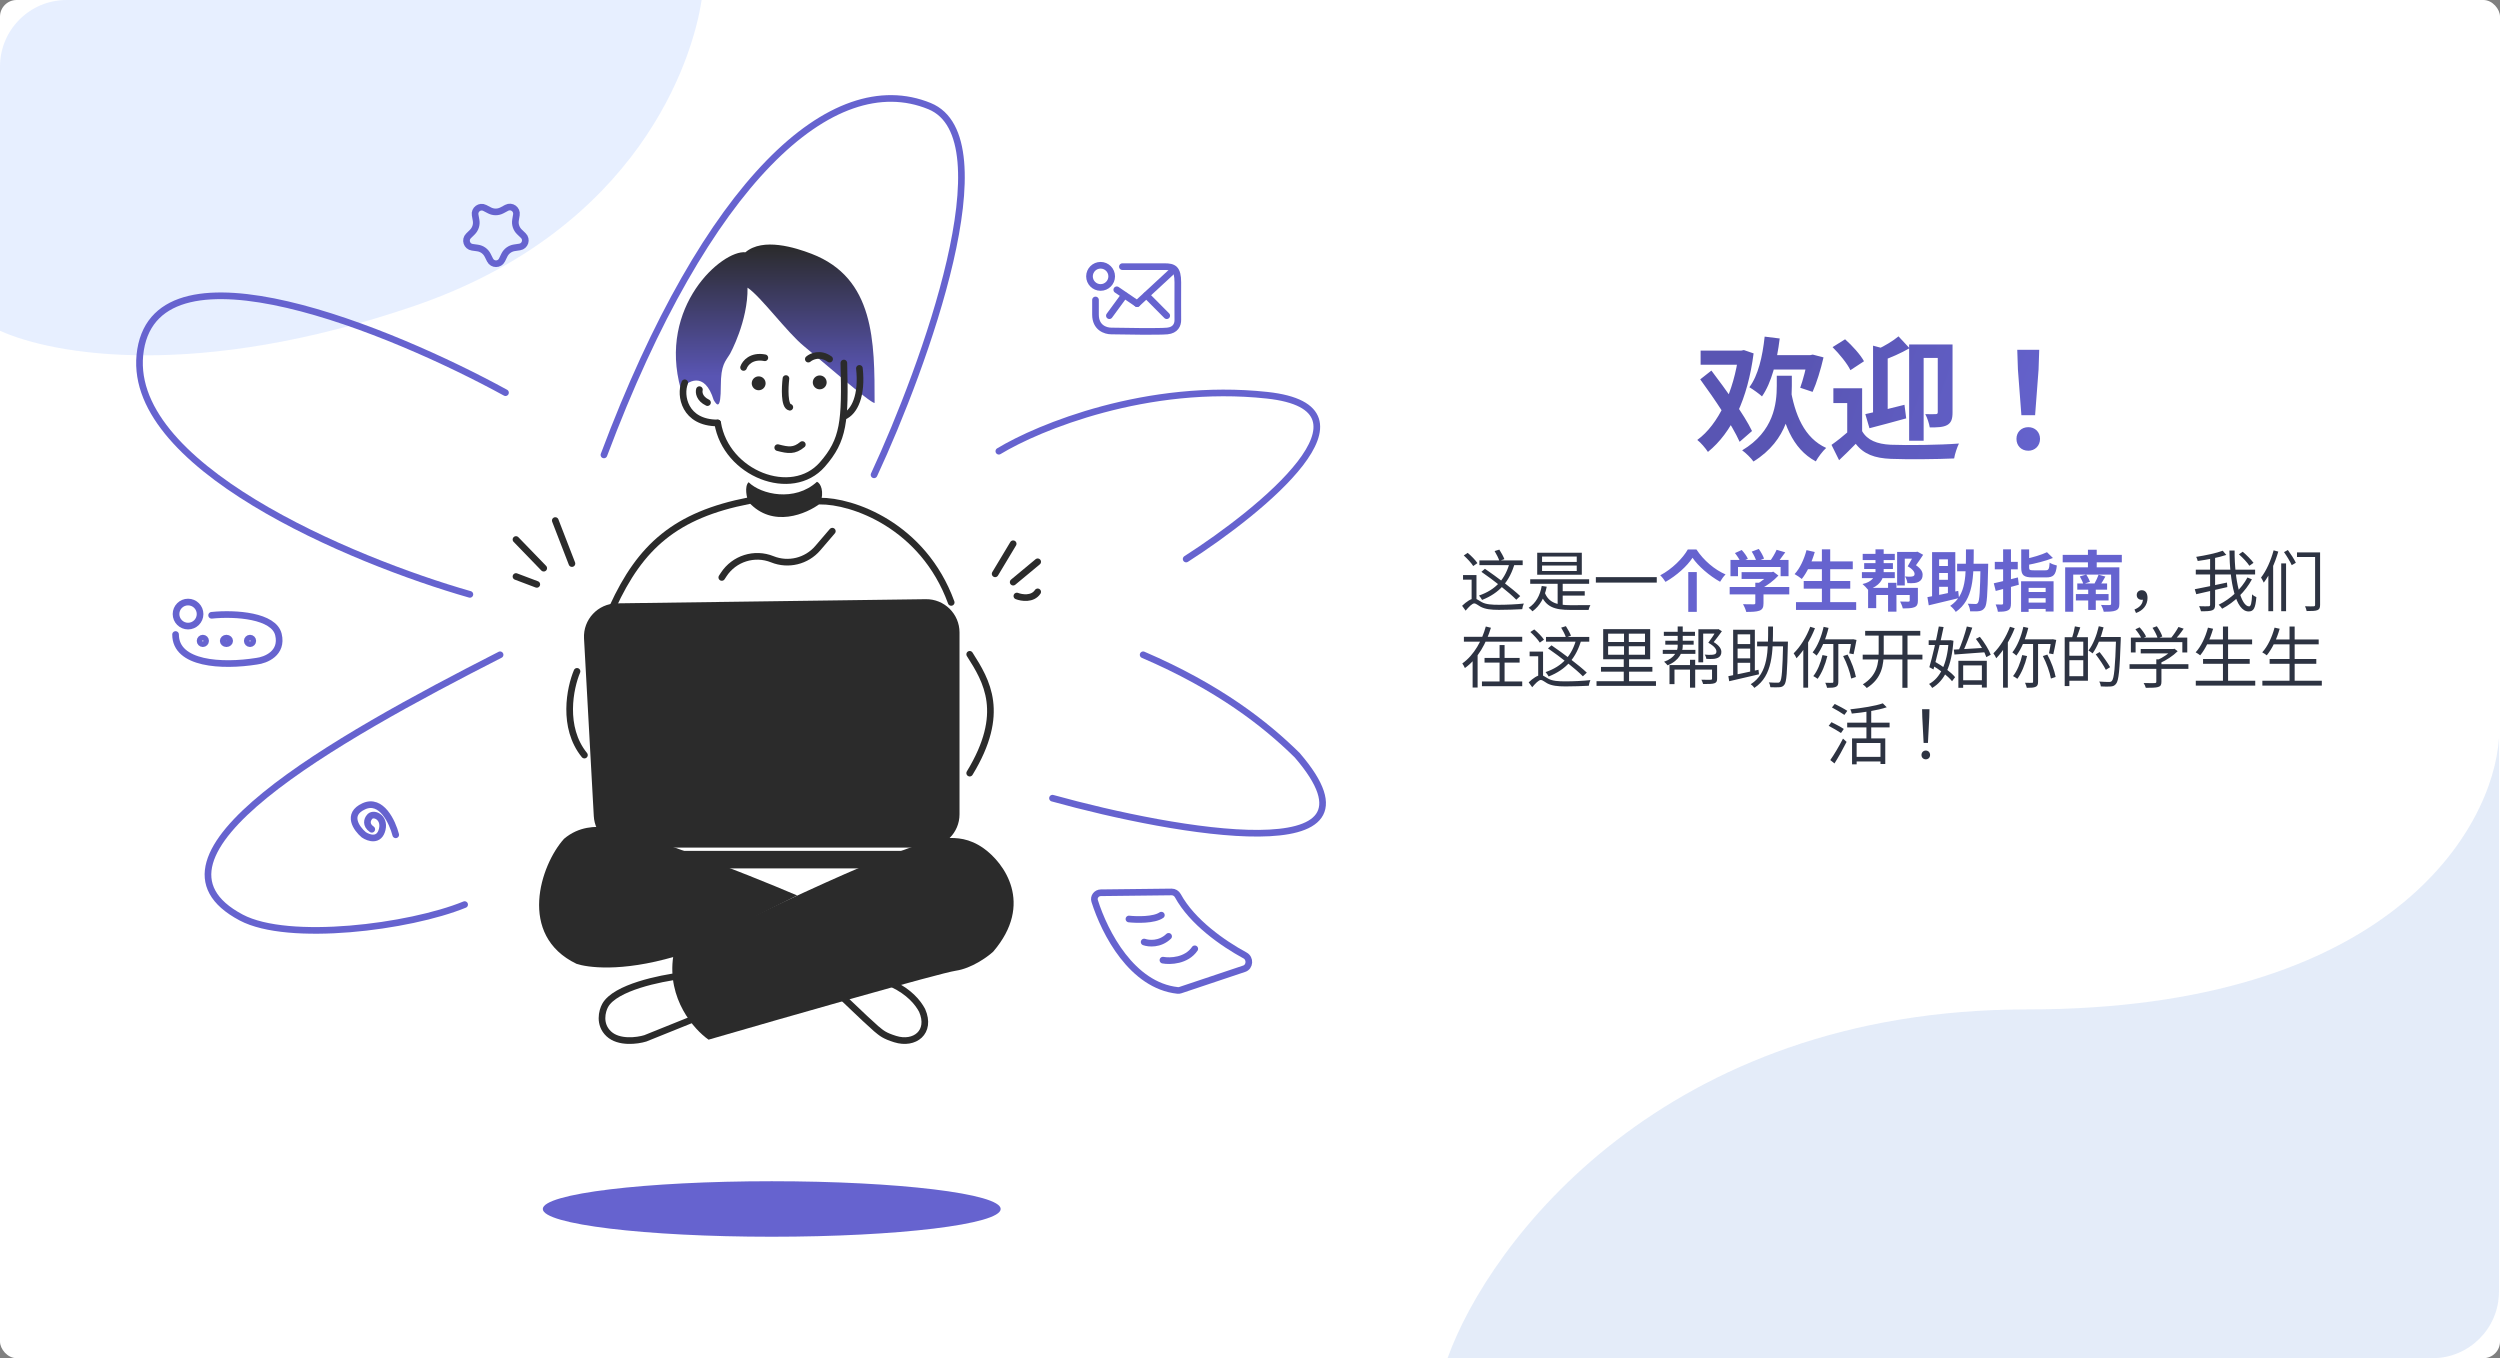 <svg width="751" height="408" viewBox="0 0 751 408" fill="none" xmlns="http://www.w3.org/2000/svg">
<rect x="0" y="0" width="751" height="408" fill="#808080" stroke="none"/>
<rect width="751" height="408" rx="5" fill="white"/>
<path opacity="0.2" fill-rule="evenodd" clip-rule="evenodd" d="M750.693 388.123C750.627 399.073 741.762 407.937 730.811 408H434.842C447.376 373.077 499.731 303.231 608.882 303.231C718.034 303.231 748.903 248.907 750.693 221.744V388.123Z" fill="#79A4E2"/>
<path opacity="0.2" fill-rule="evenodd" clip-rule="evenodd" d="M210.763 0C208.095 18.068 191.746 68.875 124.398 91.921C59.055 114.281 16.008 106.592 0.001 99.365L0.001 20C0.001 8.954 8.955 1.91169e-05 20 1.80705e-05L210.763 0Z" fill="#89AFFF"/>
<path d="M510.864 105.32H523.584V109.56H510.864V105.32ZM522.304 105.32H523.064L523.864 105.16L526.784 106.16C525.024 119.8 520.264 129.92 513.064 135.76C512.344 134.64 510.904 132.96 509.864 132.16C516.224 127.56 520.864 117.48 522.304 106.32V105.32ZM510.744 113.96L514.104 111.32C518.384 117 523.984 124.6 526.304 129.48L522.584 132.72C520.344 127.72 515.024 119.8 510.744 113.96ZM531.504 106.68H544.024V111H531.504V106.68ZM530.104 101.12L534.624 101.68C533.784 108.6 532.144 115 529.304 119.08C528.504 118.32 526.544 116.92 525.504 116.32C528.144 112.84 529.464 107.12 530.104 101.12ZM543.104 106.68H543.824L544.544 106.52L547.784 107.36C546.944 111.04 545.704 115.08 544.504 117.72L540.784 116.48C541.624 114.16 542.624 110.4 543.104 107.36V106.68ZM537.784 116.16C539.104 124.64 542.064 131.6 548.584 134.56C547.544 135.48 546.144 137.36 545.464 138.6C538.344 134.76 535.464 127 533.864 116.68L537.784 116.16ZM533.744 112.88H538.264V115.96C538.264 122.36 537.224 132.12 526.744 138.64C526.024 137.6 524.424 136.04 523.344 135.28C532.864 129.6 533.744 121.28 533.744 115.88V112.88ZM559.384 116.64V131.36H554.904V121.08H550.744V116.64H559.384ZM559.384 129.52C560.944 132.24 563.864 133.4 567.984 133.6C572.944 133.8 582.784 133.68 588.464 133.24C587.944 134.28 587.224 136.4 587.024 137.72C581.904 137.96 573.024 138.04 568.024 137.84C563.144 137.64 559.864 136.44 557.464 133.32C555.944 134.92 554.344 136.44 552.464 138.24L550.184 133.64C551.784 132.52 553.704 131 555.384 129.52H559.384ZM550.504 104.28L554.264 101.92C556.384 103.8 558.864 106.52 559.944 108.52L555.864 111.2C554.944 109.24 552.544 106.32 550.504 104.28ZM573.504 103.48H584.544V107.52H577.864V132.4H573.504V103.48ZM562.664 103.84L567.064 105V125.64H562.664V103.84ZM582.104 103.48H586.544V123.88C586.544 125.84 586.184 126.96 584.944 127.68C583.704 128.36 582.024 128.4 579.704 128.4C579.504 127.24 578.944 125.44 578.344 124.4C579.704 124.44 581.064 124.44 581.504 124.4C581.944 124.4 582.104 124.24 582.104 123.8V103.48ZM570.304 101.04L573.624 104.6C571.024 106.12 567.944 107.44 565.344 108.36C565.104 107.4 564.464 105.88 563.904 104.96C566.184 103.92 568.744 102.36 570.304 101.04ZM560.344 124.4C563.384 123.76 567.824 122.72 572.104 121.6L572.624 125.68C568.904 126.72 564.824 127.8 561.584 128.64L560.344 124.4ZM607.224 124.72L606.184 111.04L605.984 105.08H612.584L612.384 111.04L611.344 124.72H607.224ZM609.304 135.4C607.224 135.4 605.744 133.92 605.744 131.84C605.744 129.76 607.264 128.32 609.304 128.32C611.304 128.32 612.824 129.76 612.824 131.84C612.824 133.92 611.304 135.4 609.304 135.4Z" fill="url(#paint0_linear_941_6096)"/>
<path d="M442.915 179.8C443.555 179.8 444.035 180.3 445.115 180.88C446.375 181.58 448.135 181.68 450.295 181.68C452.575 181.68 455.715 181.54 457.755 181.3C457.555 181.74 457.315 182.52 457.275 183C455.695 183.1 452.275 183.2 450.255 183.2C447.895 183.2 446.175 183 444.795 182.28C443.975 181.82 443.335 181.26 442.895 181.26C442.215 181.26 441.255 182.3 440.275 183.44L439.215 181.98C440.515 180.74 441.895 179.8 442.915 179.8ZM439.715 166.86L440.895 166.08C441.955 166.96 443.235 168.26 443.815 169.16L442.555 170.04C442.015 169.14 440.775 167.82 439.715 166.86ZM443.535 172.74V180.56H442.075V174.14H439.495V172.74H443.535ZM444.415 168.34H457.415V169.76H444.415V168.34ZM453.615 168.62L455.115 168.92C453.535 174.72 450.375 178.18 445.215 180.22C445.055 179.9 444.595 179.22 444.295 178.9C449.295 177.18 452.275 173.96 453.615 168.62ZM448.975 165.54L450.395 165.1C450.975 165.98 451.635 167.2 451.915 167.96L450.415 168.5C450.175 167.72 449.535 166.46 448.975 165.54ZM445.015 171.78L446.075 170.86C449.615 173.3 454.315 176.82 456.675 179.06L455.495 180.16C453.295 177.92 448.655 174.28 445.015 171.78ZM459.675 174.02H477.375V175.38H459.675V174.02ZM468.575 177.6H476.055V178.92H468.575V177.6ZM467.915 174.62H469.435V182.2H467.915V174.62ZM463.995 177.88C465.215 181.16 467.855 181.78 471.775 181.8C472.535 181.8 476.715 181.8 477.755 181.78C477.535 182.12 477.295 182.78 477.215 183.22H471.715C467.035 183.22 464.315 182.38 462.755 178.34L463.995 177.88ZM463.135 176.02L464.635 176.24C463.995 179.56 462.555 182.04 460.355 183.64C460.135 183.36 459.555 182.82 459.215 182.58C461.335 181.2 462.615 178.96 463.135 176.02ZM463.235 169.88V171.52H473.655V169.88H463.235ZM463.235 167.18V168.8H473.655V167.18H463.235ZM461.775 166.04H475.175V172.66H461.775V166.04ZM479.395 173.38H497.695V175.02H479.395V173.38ZM641.655 184.14L641.195 183.1C642.835 182.42 643.735 181.4 643.735 179.9L643.355 178.2L644.435 179.72C644.155 180.08 643.755 180.18 643.375 180.18C642.555 180.18 641.875 179.7 641.875 178.74C641.875 177.8 642.595 177.3 643.395 177.3C644.515 177.3 645.115 178.22 645.115 179.62C645.115 181.78 643.755 183.42 641.655 184.14ZM672.575 166.52L673.715 165.74C674.895 166.74 676.295 168.16 676.955 169.08L675.715 169.96C675.115 169 673.755 167.56 672.575 166.52ZM659.615 171.12H677.435V172.56H659.615V171.12ZM659.315 177C661.695 176.56 665.455 175.76 668.975 175L669.095 176.36C665.815 177.12 662.275 177.94 659.755 178.5L659.315 177ZM663.915 167.24H665.415V181.68C665.415 182.66 665.175 183.1 664.535 183.34C663.895 183.58 662.835 183.64 661.175 183.62C661.095 183.22 660.835 182.54 660.615 182.1C661.895 182.16 663.075 182.14 663.435 182.12C663.795 182.12 663.915 182.02 663.915 181.66V167.24ZM667.715 165.44L668.775 166.7C666.455 167.5 663.055 168.12 660.195 168.52C660.115 168.18 659.935 167.62 659.735 167.28C662.555 166.84 665.795 166.16 667.715 165.44ZM669.715 165.38H671.275C671.235 174.56 673.195 182.16 675.635 182.16C676.175 182.16 676.415 181.12 676.535 178.54C676.855 178.88 677.395 179.22 677.815 179.38C677.535 182.7 676.995 183.68 675.495 183.68C671.575 183.68 669.795 174.9 669.715 165.38ZM675.135 173.48L676.475 174.04C674.515 177.7 671.215 180.92 667.535 182.86C667.295 182.48 666.875 182 666.495 181.66C670.055 179.94 673.355 176.86 675.135 173.48ZM690.015 165.94H696.035V167.32H690.015V165.94ZM695.455 165.94H696.955V181.72C696.955 182.62 696.735 183.06 696.115 183.3C695.515 183.54 694.495 183.56 692.915 183.56C692.855 183.18 692.635 182.52 692.435 182.12C693.575 182.18 694.675 182.16 695.015 182.14C695.335 182.12 695.455 182.02 695.455 181.7V165.94ZM686.115 165.86L687.275 165.22C688.155 166.42 689.215 168.06 689.675 169.06L688.435 169.78C687.995 168.76 686.995 167.08 686.115 165.86ZM685.275 169.24H686.735V183.6H685.275V169.24ZM682.995 165.32L684.395 165.7C683.395 169.16 681.835 172.68 680.035 175.02C679.895 174.68 679.475 173.88 679.215 173.5C680.795 171.48 682.175 168.4 682.995 165.32ZM681.415 170.36L682.795 168.96L682.855 169V183.6H681.415V170.36ZM439.755 191.3H457.275V192.76H439.755V191.3ZM445.955 197.64H456.495V199.04H445.955V197.64ZM445.175 204.72H457.275V206.14H445.175V204.72ZM450.475 193.78H451.975V205.48H450.475V193.78ZM446.335 188.2L447.875 188.58C446.475 193.16 444.035 197.82 440.055 200.68C439.895 200.28 439.515 199.64 439.275 199.3C442.875 196.76 445.215 192.32 446.335 188.2ZM442.375 196.44H443.875V206.54H442.375V196.44ZM462.915 202.8C463.555 202.8 464.035 203.3 465.115 203.88C466.375 204.58 468.135 204.68 470.295 204.68C472.575 204.68 475.715 204.54 477.755 204.3C477.555 204.74 477.315 205.52 477.275 206C475.695 206.1 472.275 206.2 470.255 206.2C467.895 206.2 466.175 206 464.795 205.28C463.975 204.82 463.335 204.26 462.895 204.26C462.215 204.26 461.255 205.3 460.275 206.44L459.215 204.98C460.515 203.74 461.895 202.8 462.915 202.8ZM459.715 189.86L460.895 189.08C461.955 189.96 463.235 191.26 463.815 192.16L462.555 193.04C462.015 192.14 460.775 190.82 459.715 189.86ZM463.535 195.74V203.56H462.075V197.14H459.495V195.74H463.535ZM464.415 191.34H477.415V192.76H464.415V191.34ZM473.615 191.62L475.115 191.92C473.535 197.72 470.375 201.18 465.215 203.22C465.055 202.9 464.595 202.22 464.295 201.9C469.295 200.18 472.275 196.96 473.615 191.62ZM468.975 188.54L470.395 188.1C470.975 188.98 471.635 190.2 471.915 190.96L470.415 191.5C470.175 190.72 469.535 189.46 468.975 188.54ZM465.015 194.78L466.075 193.86C469.615 196.3 474.315 199.82 476.675 202.06L475.495 203.16C473.295 200.92 468.655 197.28 465.015 194.78ZM483.075 194.14V196.68H494.155V194.14H483.075ZM483.075 190.36V192.86H494.155V190.36H483.075ZM481.595 189H495.715V198.04H481.595V189ZM479.595 204.64H497.455V206.04H479.595V204.64ZM480.935 200.34H496.375V201.76H480.935V200.34ZM487.855 189.86H489.295V197.82H489.375V205.44H487.775V197.82H487.855V189.86ZM499.815 189.8H509.175V191.02H499.815V189.8ZM499.495 195.22H509.295V196.42H499.495V195.22ZM500.255 192.48H508.775V193.66H500.255V192.48ZM510.195 189.04H515.975V190.34H511.635V198.96H510.195V189.04ZM515.675 189.04H515.975L516.215 188.98L517.255 189.62C516.515 190.66 515.615 191.88 514.795 192.88C516.495 193.94 517.075 194.9 517.095 195.8C517.115 196.66 516.755 197.22 516.115 197.58C515.775 197.76 515.295 197.86 514.915 197.92C514.215 197.98 513.355 197.98 512.575 197.92C512.555 197.54 512.355 197 512.095 196.64C512.955 196.74 513.695 196.74 514.275 196.7C514.555 196.68 514.875 196.62 515.095 196.54C515.455 196.4 515.615 196.12 515.615 195.68C515.595 194.96 514.955 194.08 513.175 193.08C514.115 191.84 515.095 190.34 515.675 189.32V189.04ZM503.975 188.2H505.495V194.14C505.495 195.74 504.555 198.44 500.935 199.86C500.695 199.56 500.235 199.06 499.895 198.78C503.155 197.68 503.975 195.42 503.975 194.12V188.2ZM507.675 198.2H509.235V206.58H507.675V198.2ZM501.515 199.78H514.935V201.14H503.015V205.52H501.515V199.78ZM514.295 199.78H515.815V203.88C515.815 204.64 515.635 205.04 514.995 205.26C514.355 205.48 513.295 205.48 511.615 205.48C511.515 205.08 511.295 204.56 511.095 204.18C512.355 204.22 513.535 204.22 513.875 204.2C514.215 204.18 514.295 204.1 514.295 203.86V199.78ZM527.835 192.74H536.295V194.16H527.835V192.74ZM535.655 192.74H537.095C537.095 192.74 537.075 193.3 537.075 193.5C536.875 201.96 536.695 204.82 536.035 205.68C535.635 206.22 535.215 206.38 534.575 206.44C533.955 206.5 532.875 206.48 531.815 206.44C531.775 206 531.615 205.38 531.355 205C532.515 205.08 533.555 205.08 533.975 205.08C534.315 205.1 534.535 205.04 534.715 204.78C535.255 204.16 535.475 201.24 535.655 193.06V192.74ZM531.155 188.22H532.615C532.595 195.88 532.575 203 527.015 206.64C526.795 206.28 526.295 205.78 525.915 205.54C531.255 202.22 531.135 195.5 531.155 188.22ZM520.635 189.18H527.155V202.2H525.755V190.56H521.975V203.48H520.635V189.18ZM519.195 203.12C521.415 202.68 524.935 201.94 528.255 201.2L528.395 202.56C525.215 203.32 521.855 204.1 519.455 204.64L519.195 203.12ZM521.335 193.48H526.415V194.84H521.335V193.48ZM521.335 197.76H526.415V199.1H521.335V197.76ZM547.815 188.3L549.295 188.62C548.515 191.82 547.255 194.9 545.715 196.94C545.455 196.68 544.855 196.2 544.515 195.98C545.995 194.12 547.155 191.24 547.815 188.3ZM547.475 196.78L548.935 197.08C548.315 199.7 547.235 202.24 546.015 203.92C545.715 203.68 545.075 203.28 544.715 203.1C545.955 201.56 546.915 199.18 547.475 196.78ZM547.635 192.06H556.635V193.46H547.055L547.635 192.06ZM550.735 192.64H552.235V204.78C552.235 205.64 552.055 206.08 551.495 206.32C550.955 206.58 550.095 206.62 548.855 206.62C548.755 206.2 548.535 205.54 548.315 205.1C549.255 205.14 550.115 205.12 550.395 205.12C550.655 205.12 550.735 205.04 550.735 204.78V192.64ZM553.675 197.08L555.015 196.64C556.175 198.74 557.175 201.5 557.515 203.36L556.095 203.84C555.775 202 554.775 199.18 553.675 197.08ZM556.195 192.06H556.395L556.655 192.02L557.695 192.24C557.415 193.72 557.075 195.44 556.815 196.52L555.515 196.28C555.735 195.28 555.995 193.6 556.195 192.28V192.06ZM543.795 188.28L545.215 188.72C543.895 192.12 541.835 195.5 539.675 197.74C539.515 197.4 539.095 196.6 538.815 196.26C540.795 194.32 542.675 191.32 543.795 188.28ZM541.715 193.44L543.115 192.02L543.155 192.04V206.58H541.715V193.44ZM560.295 189.52H576.855V190.94H560.295V189.52ZM559.555 196.66H577.495V198.1H559.555V196.66ZM571.475 190.26H573.015V206.62H571.475V190.26ZM564.355 190.26H565.875V195.8C565.875 199.68 565.375 203.78 560.775 206.68C560.515 206.34 559.975 205.82 559.595 205.58C563.895 202.92 564.355 199.26 564.355 195.8V190.26ZM589.075 204.36H596.055V205.72H589.075V204.36ZM588.295 198.5H596.835V206.54H595.355V199.88H589.735V206.62H588.295V198.5ZM586.935 195.14C589.295 195.02 593.015 194.82 596.575 194.58L596.555 195.92C593.175 196.18 589.595 196.46 587.115 196.62L586.935 195.14ZM593.555 191.92L594.755 191.3C596.095 192.96 597.475 195.2 598.015 196.68L596.695 197.4C596.215 195.9 594.875 193.62 593.555 191.92ZM590.835 188.2L592.475 188.54C591.655 190.98 590.515 194.04 589.575 195.94L588.295 195.58C589.195 193.64 590.275 190.44 590.835 188.2ZM579.375 192.34H585.975V193.76H579.375V192.34ZM582.415 188.2L583.855 188.36C583.035 192.36 581.755 197.76 580.815 201.1L579.575 200.42C580.475 197.38 581.715 192 582.415 188.2ZM580.375 199.82L581.215 198.76C583.455 200.02 586.115 201.94 587.315 203.42L586.395 204.64C585.215 203.14 582.615 201.12 580.375 199.82ZM585.395 192.34H585.655L585.915 192.3L586.815 192.48C586.275 200.22 584.115 204.46 580.435 206.66C580.215 206.3 579.815 205.76 579.495 205.46C582.815 203.7 584.915 199.44 585.395 192.66V192.34ZM607.815 188.3L609.295 188.62C608.515 191.82 607.255 194.9 605.715 196.94C605.455 196.68 604.855 196.2 604.515 195.98C605.995 194.12 607.155 191.24 607.815 188.3ZM607.475 196.78L608.935 197.08C608.315 199.7 607.235 202.24 606.015 203.92C605.715 203.68 605.075 203.28 604.715 203.1C605.955 201.56 606.915 199.18 607.475 196.78ZM607.635 192.06H616.635V193.46H607.055L607.635 192.06ZM610.735 192.64H612.235V204.78C612.235 205.64 612.055 206.08 611.495 206.32C610.955 206.58 610.095 206.62 608.855 206.62C608.755 206.2 608.535 205.54 608.315 205.1C609.255 205.14 610.115 205.12 610.395 205.12C610.655 205.12 610.735 205.04 610.735 204.78V192.64ZM613.675 197.08L615.015 196.64C616.175 198.74 617.175 201.5 617.515 203.36L616.095 203.84C615.775 202 614.775 199.18 613.675 197.08ZM616.195 192.06H616.395L616.655 192.02L617.695 192.24C617.415 193.72 617.075 195.44 616.815 196.52L615.515 196.28C615.735 195.28 615.995 193.6 616.195 192.28V192.06ZM603.795 188.28L605.215 188.72C603.895 192.12 601.835 195.5 599.675 197.74C599.515 197.4 599.095 196.6 598.815 196.26C600.795 194.32 602.675 191.32 603.795 188.28ZM601.715 193.44L603.115 192.02L603.155 192.04V206.58H601.715V193.44ZM621.135 191.42H627.215V204.5H621.135V203.14H625.815V192.76H621.135V191.42ZM620.235 191.42H621.635V206.1H620.235V191.42ZM621.035 196.98H626.555V198.32H621.035V196.98ZM623.295 188.16L624.915 188.46C624.515 189.7 624.015 191.08 623.615 191.98L622.415 191.68C622.755 190.72 623.135 189.2 623.295 188.16ZM630.055 191.36H636.195V192.76H630.055V191.36ZM635.675 191.36H637.075C637.075 191.36 637.075 191.92 637.075 192.14C636.755 201.32 636.475 204.42 635.675 205.4C635.235 205.98 634.775 206.16 634.075 206.22C633.395 206.3 632.215 206.26 631.095 206.2C631.055 205.76 630.875 205.14 630.595 204.74C631.895 204.84 633.095 204.86 633.555 204.86C633.955 204.86 634.195 204.8 634.415 204.54C635.075 203.82 635.395 200.5 635.675 191.68V191.36ZM630.475 188.12L631.915 188.46C631.175 191.44 629.995 194.38 628.615 196.28C628.355 196.04 627.735 195.62 627.375 195.42C628.735 193.66 629.835 190.9 630.475 188.12ZM629.555 196.56L630.715 195.88C631.855 197.3 633.235 199.24 633.875 200.42L632.595 201.22C631.995 200 630.655 198.02 629.555 196.56ZM643.075 194.96H652.975V196.28H643.075V194.96ZM639.715 199.52H657.395V200.92H639.715V199.52ZM647.755 198.06H649.295V204.82C649.295 205.72 649.055 206.16 648.295 206.38C647.575 206.6 646.415 206.62 644.595 206.62C644.495 206.2 644.195 205.58 643.955 205.18C645.495 205.22 646.855 205.22 647.255 205.2C647.655 205.18 647.755 205.08 647.755 204.78V198.06ZM652.515 194.96H652.895L653.215 194.88L654.175 195.62C652.815 197 650.715 198.38 648.815 199.2C648.635 198.94 648.235 198.54 647.975 198.32C649.655 197.6 651.575 196.28 652.515 195.26V194.96ZM640.115 191.54H657.055V196H655.575V192.9H641.535V196H640.115V191.54ZM654.415 188.34L655.975 188.86C655.135 190.1 654.055 191.44 653.215 192.32L652.035 191.82C652.835 190.88 653.855 189.4 654.415 188.34ZM641.475 189.04L642.735 188.44C643.515 189.28 644.335 190.42 644.675 191.22L643.335 191.86C643.015 191.1 642.215 189.9 641.475 189.04ZM646.615 188.6L647.915 188.12C648.595 189.06 649.315 190.36 649.555 191.2L648.175 191.74C647.935 190.9 647.275 189.58 646.615 188.6ZM662.675 192.1H676.535V193.56H662.675V192.1ZM661.795 197.96H675.815V199.4H661.795V197.96ZM659.615 204.5H677.475V205.96H659.615V204.5ZM667.775 188.22H669.315V205.24H667.775V188.22ZM663.275 188.54L664.815 188.88C663.935 191.98 662.535 194.94 660.935 196.86C660.635 196.6 659.955 196.16 659.575 195.96C661.215 194.18 662.515 191.4 663.275 188.54ZM682.675 192.1H696.535V193.56H682.675V192.1ZM681.795 197.96H695.815V199.4H681.795V197.96ZM679.615 204.5H697.475V205.96H679.615V204.5ZM687.775 188.22H689.315V205.24H687.775V188.22ZM683.275 188.54L684.815 188.88C683.935 191.98 682.535 194.94 680.935 196.86C680.635 196.6 679.955 196.16 679.575 195.96C681.215 194.18 682.515 191.4 683.275 188.54ZM556.355 221.82H566.335V229.5H564.895V223.2H557.735V229.6H556.355V221.82ZM565.595 211.28L566.775 212.46C564.035 213.4 559.855 214.02 556.275 214.36C556.215 214 556.015 213.42 555.835 213.08C559.315 212.7 563.375 212.08 565.595 211.28ZM560.675 213.02H562.115V222.62H560.675V213.02ZM554.895 217.08H567.635V218.52H554.895V217.08ZM557.295 227.36H565.555V228.74H557.295V227.36ZM550.315 212.52L551.155 211.46C552.375 212.06 554.075 212.96 554.935 213.54L554.055 214.76C553.215 214.16 551.555 213.18 550.315 212.52ZM549.335 218.04L550.175 216.94C551.355 217.52 553.035 218.4 553.875 218.98L553.035 220.2C552.215 219.64 550.555 218.68 549.335 218.04ZM549.815 228.32C550.895 226.8 552.475 224.16 553.635 221.88L554.715 222.86C553.655 224.98 552.255 227.48 551.075 229.34L549.815 228.32ZM577.855 223.18L577.455 215.42L577.395 213.04H579.615L579.555 215.42L579.155 223.18H577.855ZM578.515 228.1C577.795 228.1 577.215 227.6 577.215 226.8C577.215 226 577.795 225.46 578.515 225.46C579.215 225.46 579.795 226 579.795 226.8C579.795 227.6 579.215 228.1 578.515 228.1Z" fill="#2D3342"/>
<path d="M508.435 167.56C506.815 170.04 503.695 172.88 500.315 174.8C499.975 174.22 499.275 173.32 498.735 172.82C502.295 170.96 505.555 167.66 507.015 165.06H509.615C511.775 168.36 515.055 171.12 518.355 172.56C517.715 173.18 517.175 174 516.715 174.76C513.495 172.98 510.115 170.04 508.435 167.56ZM507.155 171.84H509.715V183.8H507.155V171.84ZM523.175 171.86H532.395V173.92H523.175V171.86ZM519.595 176.34H537.495V178.56H519.595V176.34ZM527.295 175.06H529.755V181.24C529.755 182.48 529.455 183.1 528.495 183.46C527.555 183.78 526.275 183.82 524.575 183.82C524.415 183.14 523.975 182.12 523.595 181.5C524.875 181.54 526.375 181.54 526.775 181.54C527.175 181.54 527.295 181.44 527.295 181.16V175.06ZM531.615 171.86H532.215L532.715 171.74L534.235 172.9C532.855 174.38 530.875 175.94 528.915 176.88C528.635 176.48 527.995 175.82 527.635 175.5C529.175 174.7 530.875 173.28 531.615 172.3V171.86ZM519.835 168.2H537.275V173.1H534.895V170.32H522.095V173.1H519.835V168.2ZM533.695 165.16L536.295 165.92C535.375 167.24 534.335 168.6 533.515 169.48L531.555 168.76C532.315 167.78 533.215 166.28 533.695 165.16ZM521.175 166.14L523.215 165.22C523.935 166 524.735 167.08 525.055 167.86L522.875 168.86C522.595 168.12 521.855 166.98 521.175 166.14ZM526.215 165.7L528.335 164.9C528.975 165.78 529.655 167 529.915 167.8L527.635 168.68C527.435 167.88 526.815 166.62 526.215 165.7ZM542.655 168.64H556.575V170.98H542.655V168.64ZM541.835 174.54H555.815V176.84H541.835V174.54ZM539.515 180.88H557.595V183.22H539.515V180.88ZM547.295 165.02H549.795V182.04H547.295V165.02ZM542.675 165.26L545.155 165.82C544.275 168.92 542.815 172 541.255 173.92C540.775 173.5 539.715 172.8 539.095 172.46C540.675 170.78 541.955 168.02 542.675 165.26ZM559.555 166.38H569.195V168.24H559.555V166.38ZM559.315 171.86H569.195V173.68H559.315V171.86ZM559.995 169.16H568.635V170.92H559.995V169.16ZM569.895 165.8H575.535V167.82H572.195V175.88H569.895V165.8ZM575.135 165.8H575.615L575.995 165.72L577.715 166.66C577.055 167.66 576.275 168.86 575.555 169.8C577.075 170.82 577.555 171.78 577.555 172.62C577.575 173.64 577.215 174.28 576.455 174.74C576.075 174.96 575.615 175.08 575.155 175.14C574.535 175.2 573.735 175.22 572.975 175.16C572.935 174.56 572.635 173.7 572.255 173.16C572.955 173.24 573.475 173.24 573.955 173.22C574.215 173.22 574.515 173.16 574.695 173.1C575.015 172.98 575.135 172.76 575.135 172.4C575.135 171.82 574.595 170.98 573.075 170.12C573.815 168.9 574.675 167.26 575.135 166.26V165.8ZM563.395 165.02H565.855V171.9C565.855 174 564.555 176.12 561.155 177.16C560.775 176.66 560.015 175.88 559.495 175.44C562.275 174.88 563.395 173.14 563.395 171.88V165.02ZM567.175 175.08H569.695V183.74H567.175V175.08ZM561.175 176.6H574.695V178.74H563.615V182.68H561.175V176.6ZM573.675 176.6H576.135V180.46C576.135 181.52 575.875 182.1 575.055 182.42C574.235 182.74 573.115 182.76 571.595 182.76C571.455 182.12 571.095 181.26 570.795 180.7C571.755 180.74 572.955 180.74 573.255 180.74C573.575 180.72 573.675 180.64 573.675 180.4V176.6ZM587.915 169.34H595.935V171.6H587.915V169.34ZM594.955 169.34H597.255C597.255 169.34 597.235 170.12 597.235 170.4C597.055 178.66 596.895 181.62 596.235 182.54C595.755 183.24 595.275 183.46 594.555 183.58C593.915 183.68 592.875 183.66 591.835 183.64C591.795 182.98 591.515 181.98 591.115 181.36C592.115 181.42 592.995 181.44 593.435 181.44C593.755 181.44 593.975 181.36 594.155 181.1C594.655 180.48 594.815 177.58 594.955 169.82V169.34ZM590.575 165.04H592.915C592.895 173.38 592.875 180.1 587.515 183.82C587.155 183.22 586.415 182.4 585.835 182C590.795 178.72 590.555 172.84 590.575 165.04ZM580.395 165.86H587.375V178.9H585.155V168.02H582.515V180.16H580.395V165.86ZM578.995 179.38C581.295 178.98 584.895 178.24 588.255 177.5L588.475 179.66C585.315 180.44 581.915 181.24 579.395 181.84L578.995 179.38ZM581.515 170.02H586.275V172.12H581.515V170.02ZM581.515 174.18H586.275V176.28H581.515V174.18ZM607.175 165.04H609.555V170.48C609.555 171.22 609.755 171.32 610.935 171.32C611.475 171.32 613.755 171.32 614.415 171.32C615.415 171.32 615.575 171 615.715 169.02C616.215 169.38 617.235 169.74 617.875 169.88C617.575 172.72 616.875 173.46 614.595 173.46C613.995 173.46 611.275 173.46 610.695 173.46C607.895 173.46 607.175 172.78 607.175 170.48V165.04ZM614.915 165.88L616.695 167.62C614.475 168.54 611.495 169.26 608.935 169.74C608.815 169.22 608.475 168.42 608.215 167.96C610.615 167.46 613.295 166.66 614.915 165.88ZM607.135 174.62H616.895V183.7H614.515V176.6H609.395V183.8H607.135V174.62ZM608.335 177.84H615.335V179.7H608.335V177.84ZM608.235 181.02H615.335V182.92H608.235V181.02ZM598.935 175.22C600.795 174.82 603.575 174.14 606.175 173.46L606.455 175.66C604.075 176.34 601.515 177 599.515 177.52L598.935 175.22ZM599.235 168.78H606.135V171.02H599.235V168.78ZM601.735 165.02H604.095V181.22C604.095 182.38 603.895 182.98 603.215 183.34C602.535 183.7 601.575 183.78 600.155 183.76C600.095 183.16 599.775 182.18 599.495 181.58C600.275 181.6 601.095 181.6 601.355 181.6C601.635 181.58 601.735 181.5 601.735 181.22V165.02ZM619.635 166.68H637.395V168.92H619.635V166.68ZM624.015 175.28H632.975V177.14H624.015V175.28ZM623.595 178.46H633.415V180.38H623.595V178.46ZM627.295 176.18H629.575V183.22H627.295V176.18ZM620.375 170.42H634.855V172.62H622.795V183.76H620.375V170.42ZM634.175 170.42H636.655V181.36C636.655 182.52 636.375 183.06 635.555 183.4C634.755 183.74 633.575 183.76 631.955 183.76C631.835 183.14 631.475 182.26 631.155 181.72C632.135 181.78 633.395 181.78 633.715 181.76C634.075 181.74 634.175 181.64 634.175 181.34V170.42ZM624.775 173.16L626.695 172.6C627.155 173.24 627.615 174.16 627.835 174.76L625.835 175.44C625.655 174.8 625.195 173.86 624.775 173.16ZM630.415 172.64L632.455 173.2C631.915 174.16 631.375 175.1 630.915 175.74L629.215 175.24C629.635 174.5 630.155 173.4 630.415 172.64ZM627.215 165.14H629.855V171.96H627.215V165.14Z" fill="#6663CF"/>
<path d="M56.492 188.08C58.487 188.08 60.104 186.462 60.104 184.467C60.104 182.471 58.487 180.854 56.492 180.854C54.497 180.854 52.879 182.471 52.879 184.467C52.879 186.462 54.497 188.08 56.492 188.08Z" stroke="#6663CF" stroke-width="2"/>
<path d="M63.57 184.835C70.856 184.085 82.289 184.972 83.64 190.609C84.992 196.246 79.832 198.308 77.083 198.634C66.617 200.298 52.74 199.515 52.74 190.609" stroke="#6663CF" stroke-width="2" stroke-linecap="round"/>
<path d="M60.937 193.361C61.398 193.361 61.771 192.987 61.771 192.527C61.771 192.066 61.398 191.693 60.937 191.693C60.477 191.693 60.103 192.066 60.103 192.527C60.103 192.987 60.477 193.361 60.937 193.361Z" stroke="#6663CF" stroke-width="2"/>
<path d="M68.995 192.527C68.995 192.932 68.618 193.361 68.023 193.361C67.428 193.361 67.05 192.932 67.05 192.527C67.05 192.122 67.428 191.693 68.023 191.693C68.618 191.693 68.995 192.122 68.995 192.527Z" stroke="#6663CF" stroke-width="2"/>
<path d="M75.109 193.361C75.569 193.361 75.943 192.987 75.943 192.527C75.943 192.066 75.569 191.693 75.109 191.693C74.649 191.693 74.275 192.066 74.275 192.527C74.275 192.987 74.649 193.361 75.109 193.361Z" stroke="#6663CF" stroke-width="2"/>
<path d="M330.616 86.356C332.458 86.356 333.951 84.862 333.951 83.02C333.951 81.178 332.458 79.685 330.616 79.685C328.775 79.685 327.282 81.178 327.282 83.02C327.282 84.862 328.775 86.356 330.616 86.356Z" stroke="#6663CF" stroke-width="2"/>
<path d="M337.167 80.102C339.61 80.102 346.592 80.102 349.877 80.102C352.537 80.102 353.818 80.691 353.818 84.811C353.818 88.814 353.785 94 353.818 96.093C353.841 97.564 353.108 99.192 350.665 99.428C348.221 99.663 338.415 99.526 333.817 99.428C332.109 99.428 329.087 98.459 329.087 94.523V90.108" stroke="#6663CF" stroke-width="2" stroke-linecap="round"/>
<path d="M335.479 87.05L341.592 91.22" stroke="#6663CF" stroke-width="2" stroke-linecap="round"/>
<path d="M341.592 91.22L352.707 80.936" stroke="#6663CF" stroke-width="2" stroke-linecap="round"/>
<path d="M344.41 88.718L347.447 91.775L350.484 94.833" stroke="#6663CF" stroke-width="2" stroke-linecap="round"/>
<path d="M333.256 94.833L337.737 88.718" stroke="#6663CF" stroke-width="2" stroke-linecap="round"/>
<path d="M118.874 250.774C117.876 246.916 114.558 239.802 109.283 242.207C104.008 244.611 107.085 248.92 109.283 250.774C110.762 251.776 113.942 252.848 114.828 249.12C115.714 245.393 111.981 243.86 110.931 245.513C110.378 246.165 109.753 247.798 111.681 249.12" stroke="#6663CF" stroke-width="2" stroke-linecap="round"/>
<path d="M145.622 62.465L147.061 63.21C148.229 63.816 149.621 63.808 150.783 63.189L152.213 62.426C153.676 61.647 155.398 62.883 155.127 64.518L154.862 66.118C154.647 67.416 155.084 68.738 156.032 69.652L157.199 70.776C158.393 71.927 157.749 73.947 156.11 74.195L154.508 74.437C153.207 74.633 152.085 75.458 151.509 76.642L150.801 78.1C150.076 79.591 147.956 79.603 147.214 78.12L146.489 76.671C145.899 75.494 144.769 74.682 143.465 74.5L141.86 74.276C140.218 74.047 139.552 72.035 140.732 70.871L141.886 69.733C142.823 68.808 143.246 67.482 143.016 66.185L142.733 64.59C142.443 62.957 144.151 61.701 145.622 62.465Z" stroke="#6663CF" stroke-width="2"/>
<path d="M228.219 188.056V211.681" stroke="#2B2B2B" stroke-width="2" stroke-linecap="round"/>
<path d="M246.003 190.836V213.348" stroke="#2B2B2B" stroke-width="2" stroke-linecap="round"/>
<path d="M204.407 293.139C198.535 293.871 184.787 296.568 181.776 302.053C180.872 303.698 179.825 307.703 182.86 310.555C185.896 313.407 191.443 312.657 193.837 311.926L207.795 306.304" stroke="#2B2B2B" stroke-width="2" stroke-linecap="round"/>
<path d="M284.433 251.748C273.475 252.101 225.08 275.535 202.252 287.208C200.308 300.071 208.511 309.307 212.856 312.317C235.61 305.71 282.312 292.318 287.084 291.613C291.855 290.909 296.583 287.502 298.35 285.887C310.721 271.439 301.59 259.163 295.478 254.832C291.127 251.748 287.371 251.654 284.433 251.748Z" fill="#2B2B2B"/>
<path d="M181.795 248.47C189.558 248.988 223.426 262.117 239.473 268.998L202.774 287.34C186.35 292.157 176.26 290.57 173.179 289.532C155.393 280.961 162.361 259.817 169.428 251.984C173.982 248.107 179.013 248.285 181.795 248.47Z" fill="#2B2B2B"/>
<path d="M268.201 295.641C273.054 297.973 275.677 301.029 277.007 303.534C279.858 310.06 274.739 313.983 268.895 312.138C265.666 311.119 264.905 310.436 263.194 309.017C262.326 308.297 258.273 304.53 253.645 300.08" stroke="#2B2B2B" stroke-width="2" stroke-linecap="round"/>
<path d="M175.439 191.794L178.375 245.171C178.667 250.472 183.051 254.622 188.36 254.622H278.24C283.763 254.622 288.24 250.145 288.24 244.622V189.993C288.24 184.417 283.68 179.919 278.105 179.994L185.289 181.245C179.604 181.322 175.126 186.117 175.439 191.794Z" fill="#2B2B2B"/>
<rect x="178.201" y="255.594" width="110.039" height="5.281" rx="2.64" fill="#2B2B2B"/>
<path d="M246.281 150.535C255.96 150.396 277.264 157.761 285.739 180.969" stroke="#2B2B2B" stroke-width="2" stroke-linecap="round"/>
<path d="M225.023 150.396C202.932 154.704 192.372 164.154 184.036 182.359" stroke="#2B2B2B" stroke-width="2" stroke-linecap="round"/>
<path d="M298.938 172.377L304.357 163.344" stroke="#2B2B2B" stroke-width="2" stroke-linecap="round"/>
<path d="M304.357 174.878L311.721 168.763" stroke="#2B2B2B" stroke-width="2" stroke-linecap="round"/>
<path d="M305.468 179.047C306.903 179.603 310.164 180.131 311.72 177.796" stroke="#2B2B2B" stroke-width="2" stroke-linecap="round"/>
<path d="M163.335 170.685L154.999 162.069" stroke="#2B2B2B" stroke-width="2" stroke-linecap="round"/>
<path d="M171.81 169.296L166.808 156.372" stroke="#2B2B2B" stroke-width="2" stroke-linecap="round"/>
<path d="M161.251 175.549L154.999 173.187" stroke="#2B2B2B" stroke-width="2" stroke-linecap="round"/>
<path d="M291.296 196.557C296.437 204.617 302.272 214.206 291.296 232.248" stroke="#2B2B2B" stroke-width="2" stroke-linecap="round"/>
<path d="M246.419 151.23C247.67 147.617 246.531 145.185 245.419 144.722C238.75 150.837 228.635 148.567 224.884 144.861C223.55 146.084 224.328 149.701 224.884 150.813C232.109 158.818 242.39 154.334 246.419 151.23Z" fill="#2B2B2B"/>
<path d="M216.826 173.465L217.387 172.603C220.532 167.775 226.654 165.847 231.998 168.003V168.003C236.797 169.938 242.296 168.595 245.663 164.667L250.032 159.568" stroke="#2B2B2B" stroke-width="2" stroke-linecap="round"/>
<path d="M173.338 201.675C171.254 206.585 168.781 218.49 175.561 226.828" stroke="#2B2B2B" stroke-width="2" stroke-linecap="round"/>
<path d="M262.733 121.066V121.066C261.347 121.066 246.564 108.128 241.482 103.969C236.4 99.811 228.601 89.128 224.558 86.41C224.712 96.489 219.307 106.28 219.307 106.28C217.892 108.61 216.535 109.514 216.535 115.935C216.535 123.249 215.373 121.814 214.405 120.199C211.618 111.206 206.459 114.582 204.523 116.908C197.532 92.004 216.958 75.071 223.927 75.782C229.192 71.285 238.949 74.384 243.792 76.244C262.733 83.518 262.733 102.588 262.733 121.066Z" fill="url(#paint1_linear_941_6096)"/>
<path d="M215.587 127.07C218.088 142.342 237.871 150.015 247.026 139.55C253.493 132.157 253.955 126.608 253.493 109.052" stroke="#2B2B2B" stroke-width="2" stroke-linecap="round"/>
<path d="M205.695 114.989C204.167 118.741 205.601 127.055 215.588 127.055" stroke="#2B2B2B" stroke-width="2" stroke-linecap="round"/>
<path d="M210.1 117.05C209.879 117.852 210.055 119.755 212.531 120.941" stroke="#2B2B2B" stroke-width="2" stroke-linecap="round"/>
<path d="M253.493 125.11C256.753 123.751 259.051 118.717 258.167 110.657" stroke="#2B2B2B" stroke-width="2" stroke-linecap="round"/>
<path d="M233.628 134.467C236.824 135.301 238.595 135.556 241.02 133.543" stroke="#2B2B2B" stroke-width="2" stroke-linecap="round"/>
<ellipse cx="246.246" cy="114.868" rx="2.084" ry="2.085" fill="#2B2B2B"/>
<ellipse cx="227.905" cy="115.146" rx="2.084" ry="2.085" fill="#2B2B2B"/>
<path d="M223.368 110.379C223.807 109.088 225.699 106.698 229.759 107.473" stroke="#2B2B2B" stroke-width="2" stroke-linecap="round"/>
<path d="M242.819 107.878C243.788 107.039 246.422 105.864 249.21 107.878" stroke="#2B2B2B" stroke-width="2" stroke-linecap="round"/>
<path d="M236.097 113.714C235.773 116.459 235.553 122.024 237.262 122.33" stroke="#2B2B2B" stroke-width="2" stroke-linecap="round"/>
<path d="M316.167 239.776C353.263 250.059 419.898 261.872 389.665 226.852C380.124 217.448 366.045 206.424 343.398 196.696" stroke="#6663CF" stroke-width="2" stroke-linecap="round"/>
<path d="M356.32 167.926C379.383 153.149 416.535 122.623 380.634 118.732C344.732 114.841 311.952 128.32 300.05 135.547" stroke="#6663CF" stroke-width="2" stroke-linecap="round"/>
<path d="M262.563 142.636C277.846 109.7 302.577 41.439 279.235 31.878C250.058 19.927 212.267 54.391 181.423 136.66" stroke="#6663CF" stroke-width="2" stroke-linecap="round"/>
<path d="M151.852 117.961C117.674 99.246 47.899 70.462 42.23 105.037C36.562 139.612 105.817 168.452 141.154 178.55" stroke="#6663CF" stroke-width="2" stroke-linecap="round"/>
<path d="M150.227 196.696C100.349 222.127 37.851 257.298 72.469 275.63C86.641 283.134 122.904 278.548 139.576 271.738" stroke="#6663CF" stroke-width="2" stroke-linecap="round"/>
<ellipse cx="231.831" cy="363.179" rx="68.774" ry="8.338" fill="#6663CF"/>
<path d="M349.346 288.433C351.487 288.822 356.397 288.684 358.908 285.021" stroke="#6663CF" stroke-width="2" stroke-linecap="round"/>
<path d="M343.701 282.984C345.055 283.471 348.42 283.812 351.051 281.276" stroke="#6663CF" stroke-width="2" stroke-linecap="round"/>
<path d="M339.133 276.069C341.469 276.32 346.688 276.441 348.875 274.909" stroke="#6663CF" stroke-width="2" stroke-linecap="round"/>
<path d="M353.766 297.526C340.056 296.039 331.886 280.305 328.836 270.652C328.446 269.417 329.385 268.201 330.68 268.186L351.965 267.943C352.744 267.934 353.451 268.382 353.824 269.065C358.141 276.967 367.313 283.378 374.02 287.025C375.636 287.903 375.495 290.423 373.752 291.007L354.576 297.434C354.316 297.521 354.038 297.555 353.766 297.526Z" stroke="#6663CF" stroke-width="2" stroke-linecap="round"/>
<defs>
<linearGradient id="paint0_linear_941_6096" x1="546.478" y1="96" x2="619.772" y2="122.21" gradientUnits="userSpaceOnUse">
<stop stop-color="#5955B3"/>
<stop offset="1" stop-color="#6563CE"/>
</linearGradient>
<linearGradient id="paint1_linear_941_6096" x1="233.189" y1="73.461" x2="233.189" y2="121.504" gradientUnits="userSpaceOnUse">
<stop stop-color="#2A2A2A"/>
<stop offset="0.825" stop-color="#5955B3"/>
</linearGradient>
</defs>
</svg>
